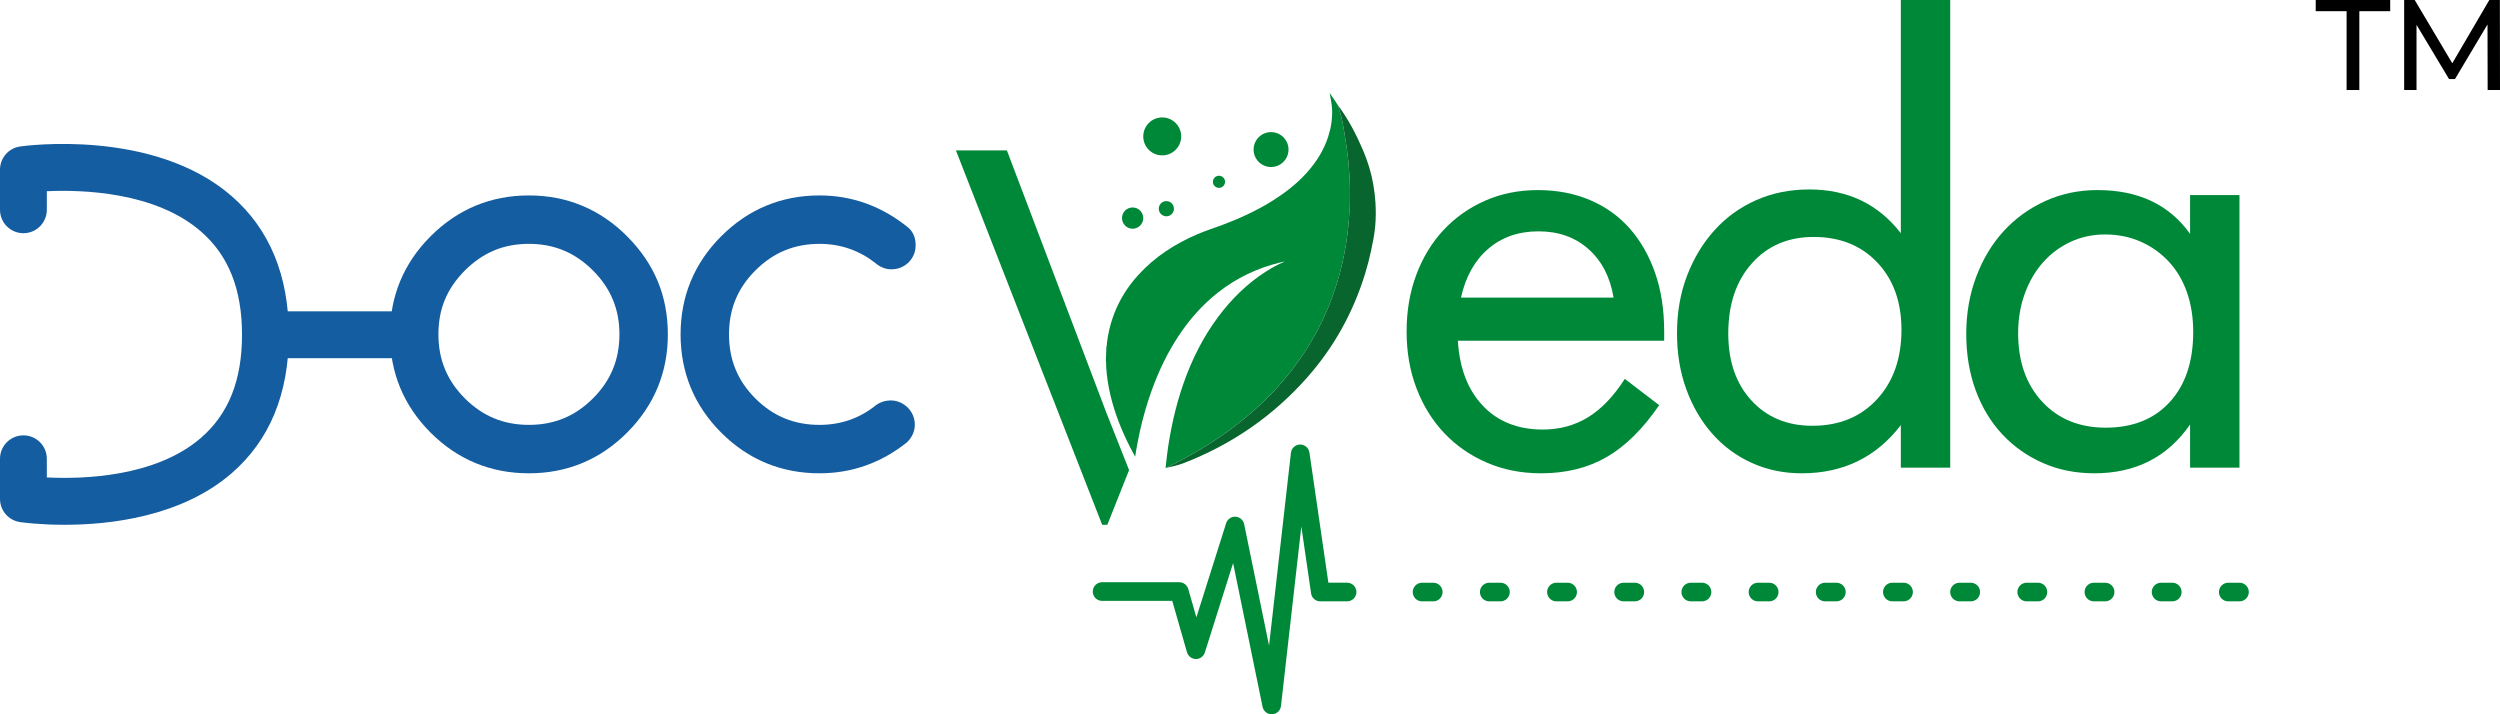 <?xml version="1.0" encoding="utf-8"?>
<!-- Generator: Adobe Illustrator 17.0.0, SVG Export Plug-In . SVG Version: 6.00 Build 0)  -->
<!DOCTYPE svg PUBLIC "-//W3C//DTD SVG 1.1//EN" "http://www.w3.org/Graphics/SVG/1.1/DTD/svg11.dtd">
<svg version="1.1" id="Layer_1" xmlns="http://www.w3.org/2000/svg" xmlns:xlink="http://www.w3.org/1999/xlink" x="0px" y="0px"
	 width="350px" height="100px" viewBox="0 0 350 100" enable-background="new 0 0 350 100" xml:space="preserve">
<g>
	<path fill="#145DA0" d="M87.786,33.074c-3.791-3.791-8.413-5.713-13.738-5.713c-5.34,0-9.97,1.922-13.761,5.713
		c-3.775,3.775-5.69,8.397-5.69,13.737c0,5.356,1.914,9.985,5.69,13.761c3.775,3.775,8.405,5.69,13.761,5.69
		c5.34,0,9.962-1.914,13.738-5.69c3.791-3.791,5.713-8.42,5.713-13.761c0-2.689-0.48-5.201-1.426-7.466
		C91.127,37.083,89.685,34.973,87.786,33.074z M74.049,59.482c-3.539,0-6.471-1.212-8.965-3.706
		c-2.494-2.493-3.706-5.426-3.706-8.965c0-1.78,0.307-3.419,0.911-4.87c0.605-1.453,1.545-2.822,2.795-4.072
		c1.25-1.25,2.624-2.194,4.086-2.807c1.459-0.612,3.1-0.922,4.879-0.922c3.523,0,6.455,1.22,8.965,3.729
		c2.494,2.494,3.706,5.419,3.706,8.942c0,3.539-1.212,6.471-3.706,8.965C80.52,58.27,77.587,59.482,74.049,59.482z"/>
	<path fill="#145DA0" d="M127.058,57.038c-0.301-0.29-0.651-0.526-1.044-0.702c-0.414-0.184-0.861-0.278-1.33-0.278l-0.026,0
		c-0.738,0.021-1.391,0.224-1.942,0.606l-0.057,0.043c-2.27,1.842-4.937,2.776-7.926,2.776c-3.554,0-6.494-1.212-8.988-3.706
		c-2.478-2.478-3.683-5.41-3.683-8.965c0-3.539,1.205-6.463,3.683-8.942c2.51-2.509,5.449-3.729,8.988-3.729
		c1.476,0,2.886,0.231,4.192,0.688c1.3,0.455,2.506,1.116,3.587,1.965c0.693,0.604,1.463,0.91,2.289,0.91
		c0.461,0,0.904-0.086,1.315-0.255c0.415-0.17,0.783-0.414,1.094-0.725c0.309-0.309,0.552-0.67,0.722-1.074
		c0.172-0.408,0.258-0.857,0.258-1.335c0-0.97-0.314-1.766-0.935-2.364l-0.058-0.051c-3.688-3.012-7.882-4.539-12.464-4.539
		c-5.34,0-9.97,1.922-13.761,5.713c-3.775,3.775-5.69,8.397-5.69,13.737c0,5.356,1.914,9.985,5.69,13.761
		c3.775,3.775,8.405,5.69,13.761,5.69c4.517,0,8.63-1.455,12.225-4.324l0.088-0.08c0.682-0.703,1.028-1.514,1.028-2.411
		c0-0.466-0.092-0.915-0.275-1.335C127.618,57.7,127.369,57.338,127.058,57.038z"/>
	<path fill="#145DA0" d="M9.023,73.471c-3.516,0-5.95-0.34-6.219-0.379C1.194,72.856,0,71.475,0,69.848v-5.62
		c0-1.811,1.468-3.278,3.278-3.278s3.278,1.468,3.278,3.278v2.613c4.92,0.248,15.188,0,21.595-5.554
		c3.857-3.343,5.731-8.06,5.731-14.419c0-6.364-1.878-11.093-5.741-14.455c-6.404-5.574-16.658-5.869-21.585-5.641v2.6
		c0,1.811-1.468,3.278-3.278,3.278S0,31.183,0,29.372v-5.62c0-1.632,1.201-3.016,2.817-3.246c0.758-0.108,18.696-2.529,29.605,6.941
		c5.319,4.617,8.016,11.151,8.016,19.421s-2.697,14.794-8.016,19.393C25.383,72.348,15.415,73.47,9.023,73.471z"/>
	<path fill="#145DA0" d="M57.227,50.147H37.156c-1.811,0-3.278-1.468-3.278-3.278c0-1.811,1.468-3.278,3.278-3.278h20.071
		c1.811,0,3.278,1.468,3.278,3.278C60.506,48.679,59.038,50.147,57.227,50.147z"/>
	<g>
		<path fill="#008839" d="M204.102,47.705c0.232,3.852,1.401,6.886,3.501,9.104c2.1,2.219,4.901,3.326,8.403,3.326
			c2.334,0,4.434-0.569,6.303-1.706c1.867-1.138,3.589-2.933,5.164-5.383l4.814,3.676c-2.276,3.326-4.726,5.748-7.353,7.265
			c-2.626,1.517-5.689,2.276-9.19,2.276c-2.744,0-5.267-0.496-7.572-1.488c-2.306-0.992-4.289-2.363-5.952-4.114
			c-1.664-1.75-2.963-3.836-3.895-6.258c-0.934-2.421-1.401-5.091-1.401-8.009c0-2.859,0.451-5.5,1.356-7.922
			c0.904-2.42,2.173-4.507,3.808-6.258c1.633-1.751,3.574-3.121,5.821-4.114c2.245-0.992,4.711-1.488,7.396-1.488
			c2.683,0,5.121,0.468,7.309,1.401c2.188,0.934,4.04,2.262,5.558,3.983c1.517,1.722,2.699,3.794,3.545,6.215
			c0.846,2.422,1.269,5.151,1.269,8.184v1.312H204.102z M225.898,41.665c-0.468-2.858-1.635-5.12-3.501-6.784
			c-1.868-1.663-4.202-2.494-7.003-2.494c-2.801,0-5.15,0.818-7.046,2.451c-1.897,1.634-3.166,3.91-3.808,6.827H225.898z"/>
		<path fill="#008839" d="M266.116,65.474v-5.952c-3.453,4.494-8.076,6.74-13.868,6.74c-2.516,0-4.843-0.481-6.98-1.445
			c-2.136-0.963-3.978-2.319-5.529-4.07c-1.551-1.75-2.766-3.821-3.643-6.214c-0.878-2.392-1.316-5.018-1.316-7.878
			c0-2.918,0.467-5.602,1.404-8.053c0.936-2.451,2.224-4.58,3.862-6.39c1.639-1.808,3.584-3.209,5.837-4.202
			c2.253-0.992,4.726-1.488,7.417-1.488c5.383,0,9.655,2.043,12.815,6.127V0h6.915v65.474H266.116z M266.204,46.174
			c0-3.897-1.128-7.037-3.382-9.422c-2.255-2.386-5.227-3.578-8.916-3.578c-3.574,0-6.458,1.237-8.655,3.708
			c-2.196,2.473-3.293,5.744-3.293,9.814c0,3.898,1.083,7.024,3.25,9.38s5.007,3.533,8.522,3.533c3.748,0,6.765-1.236,9.049-3.708
			C265.062,53.43,266.204,50.187,266.204,46.174z"/>
		<path fill="#008839" d="M306.611,65.474v-6.04c-3.151,4.552-7.616,6.828-13.392,6.828c-2.626,0-5.033-0.481-7.222-1.445
			c-2.188-0.963-4.085-2.304-5.69-4.026c-1.606-1.721-2.845-3.778-3.72-6.171c-0.875-2.392-1.313-5.018-1.313-7.878
			c0-2.858,0.466-5.528,1.401-8.009c0.932-2.48,2.217-4.609,3.851-6.39c1.633-1.779,3.574-3.18,5.821-4.201
			c2.246-1.021,4.683-1.532,7.309-1.532c5.719,0,10.036,2.043,12.955,6.127V27.31h6.915v38.164H306.611z M307.049,46.48
			c0-2.042-0.293-3.895-0.876-5.558c-0.584-1.664-1.43-3.092-2.538-4.289c-1.109-1.195-2.422-2.13-3.939-2.801
			c-1.518-0.67-3.181-1.007-4.989-1.007c-1.751,0-3.371,0.35-4.859,1.05c-1.488,0.7-2.772,1.664-3.851,2.889
			c-1.08,1.226-1.925,2.685-2.538,4.377c-0.613,1.693-0.919,3.532-0.919,5.515c0,3.969,1.123,7.164,3.37,9.585
			c2.245,2.422,5.208,3.632,8.885,3.632c3.793,0,6.784-1.195,8.972-3.589C305.955,53.891,307.049,50.623,307.049,46.48z"/>
	</g>
	<g>
		<g>
			<polygon fill="#008839" points="158.07,65.812 155.026,73.471 154.305,73.471 133.83,21.058 140.967,21.058 154.882,57.754 			
				"/>
		</g>
	</g>
	<g>
		<path fill="#008839" d="M162.6,21.75c-1.469-0.06-2.599-1.287-2.541-2.757c0.058-1.473,1.295-2.611,2.769-2.548
			c1.458,0.062,2.601,1.308,2.537,2.768C165.302,20.677,164.066,21.811,162.6,21.75z"/>
		<path fill="#008839" d="M175.507,20.85c0.049-1.353,1.18-2.403,2.533-2.353c1.348,0.05,2.404,1.19,2.351,2.539
			c-0.053,1.348-1.191,2.397-2.544,2.344C176.504,23.328,175.458,22.196,175.507,20.85z"/>
		<path fill="#008839" d="M157.082,30.476c0.031-0.828,0.716-1.462,1.544-1.43c0.823,0.032,1.463,0.726,1.43,1.549
			c-0.033,0.812-0.728,1.455-1.54,1.426C157.691,31.99,157.05,31.3,157.082,30.476z"/>
		<path fill="#008839" d="M164.351,29.263c-0.023,0.583-0.515,1.04-1.097,1.02c-0.586-0.02-1.053-0.525-1.026-1.11
			c0.027-0.583,0.519-1.039,1.1-1.018C163.918,28.175,164.375,28.67,164.351,29.263z"/>
		<path fill="#008839" d="M170.69,24.604c0.472,0.018,0.841,0.416,0.82,0.884c-0.02,0.462-0.411,0.826-0.876,0.815
			c-0.468-0.012-0.843-0.409-0.828-0.878C169.821,24.955,170.218,24.586,170.69,24.604z"/>
		<path fill="#008839" d="M188.985,28.503c0.013-0.677,0.019-1.355,0.01-2.032c-0.008-0.595-0.025-1.191-0.064-1.784
			c-0.046-0.705-0.098-1.41-0.167-2.114c-0.103-1.051-0.242-2.096-0.414-3.137c-0.169-1.021-0.312-2.033-0.559-3.039
			c-0.197-0.829-0.455-1.584-0.521-1.714l0,0l0,0c-0.299-0.49-0.619-0.965-0.957-1.429c-0.036-0.049-0.169-0.24-0.169-0.24
			c-0.006,0.027,0.327,1.544,0.352,2.264c0.046,1.313-0.144,2.595-0.547,3.845c-0.621,1.926-1.677,3.594-3.027,5.085
			c-1.352,1.494-2.921,2.726-4.618,3.801c-2.256,1.43-4.669,2.539-7.163,3.478c-1.159,0.436-2.343,0.805-3.483,1.293
			c-3.162,1.353-5.997,3.18-8.322,5.744c-1.53,1.687-2.706,3.591-3.479,5.739c-0.437,1.212-0.732,2.456-0.886,3.735
			c-0.021,0.178,0,0.365-0.077,0.535l-0.075,2.037c0.037,0.019,0.028,0.054,0.029,0.085c-0.002,0.582,0.043,1.162,0.105,1.739
			c0.141,1.309,0.396,2.596,0.745,3.865c0.705,2.56,1.757,4.975,3.019,7.305c0.061,0.112,0.123,0.222,0.208,0.375
			c0.048-0.316,0.083-0.587,0.131-0.856c0.175-0.983,0.363-1.964,0.584-2.938c0.416-1.832,0.933-3.634,1.567-5.401
			c0.979-2.728,2.214-5.331,3.818-7.751c1.521-2.293,3.322-4.333,5.489-6.039c2.595-2.042,5.509-3.425,8.712-4.208
			c0.188-0.046,0.377-0.083,0.566-0.125c-0.016,0.039-0.039,0.052-0.063,0.062c-0.876,0.367-1.703,0.824-2.501,1.336
			c-2.608,1.673-4.783,3.806-6.636,6.277c-2.151,2.87-3.733,6.038-4.914,9.415c-0.574,1.641-1.042,3.312-1.423,5.009
			c-0.204,0.912-0.386,1.828-0.543,2.749c-0.123,0.721-0.228,1.445-0.32,2.171c-0.08,0.625-0.15,1.251-0.216,1.877
			c0.457-0.191,0.894-0.425,1.334-0.649c0.757-0.385,1.507-0.785,2.246-1.205c0.992-0.563,1.969-1.149,2.926-1.769
			c0.686-0.443,1.358-0.907,2.026-1.376c0.576-0.404,1.134-0.832,1.687-1.267c0.676-0.532,1.335-1.083,1.985-1.648
			c0.574-0.499,1.13-1.016,1.678-1.543c0.6-0.577,1.178-1.178,1.737-1.796c0.861-0.952,1.68-1.94,2.45-2.968
			c0.826-1.103,1.587-2.249,2.292-3.433c0.705-1.185,1.336-2.409,1.907-3.664c0.702-1.544,1.294-3.127,1.783-4.751
			c0.361-1.197,0.667-2.406,0.913-3.632c0.139-0.693,0.263-1.389,0.367-2.088c0.089-0.599,0.171-1.199,0.23-1.802
			c0.038-0.385,0.066-0.771,0.11-1.154c0.047-0.408,0.026-0.819,0.077-1.224C188.968,29.201,188.978,28.852,188.985,28.503z"/>
		<path fill="#08652D" d="M192.527,31.688c-0.102,1.138-0.326,2.254-0.567,3.37c-0.239,1.106-0.517,2.2-0.85,3.28
			c-1.665,5.395-4.336,10.235-8.07,14.471c-4.79,5.433-10.594,9.419-17.343,12.037c-0.803,0.311-2.055,0.583-2.52,0.672l0,0
			c0.457-0.191,0.894-0.425,1.334-0.649c0.757-0.385,1.507-0.785,2.246-1.205c0.992-0.563,1.969-1.149,2.926-1.769
			c0.686-0.443,1.358-0.907,2.026-1.376c0.576-0.404,1.134-0.832,1.687-1.267c0.676-0.532,1.335-1.083,1.985-1.648
			c0.574-0.499,1.13-1.016,1.678-1.543c0.6-0.577,1.178-1.178,1.737-1.796c0.861-0.952,1.68-1.94,2.45-2.968
			c0.826-1.103,1.587-2.249,2.292-3.433c0.705-1.185,1.336-2.409,1.907-3.664c0.702-1.544,1.294-3.127,1.783-4.751
			c0.361-1.197,0.667-2.406,0.913-3.632c0.139-0.693,0.263-1.389,0.367-2.088c0.089-0.599,0.171-1.199,0.23-1.802
			c0.038-0.385,0.066-0.771,0.11-1.154c0.047-0.408,0.026-0.819,0.077-1.224c0.043-0.349,0.054-0.698,0.061-1.047
			c0.013-0.677,0.019-1.355,0.01-2.032c-0.008-0.595-0.025-1.191-0.064-1.784c-0.046-0.705-0.098-1.41-0.167-2.114
			c-0.103-1.051-0.242-2.096-0.414-3.137c-0.169-1.021-0.312-2.033-0.559-3.039c-0.197-0.829-0.455-1.584-0.521-1.714l0.048,0.064
			l0.032,0.042l0.002,0.003c1.449,1.944,2.55,4.079,3.496,6.303c0.661,1.553,1.145,3.154,1.428,4.817
			c0.136,0.8,0.231,1.605,0.284,2.416C192.633,29.45,192.628,30.57,192.527,31.688z"/>
	</g>
	<path fill="#008839" d="M313.526,84.191h-1.568c-0.722,0-1.306-0.585-1.306-1.306s0.585-1.306,1.306-1.306h1.568
		c0.722,0,1.306,0.585,1.306,1.306S314.247,84.191,313.526,84.191z M304.12,84.191h-1.568c-0.722,0-1.306-0.585-1.306-1.306
		s0.585-1.306,1.306-1.306h1.568c0.722,0,1.306,0.585,1.306,1.306S304.841,84.191,304.12,84.191z M294.714,84.191h-1.568
		c-0.722,0-1.306-0.585-1.306-1.306s0.585-1.306,1.306-1.306h1.568c0.722,0,1.306,0.585,1.306,1.306S295.436,84.191,294.714,84.191z
		 M285.308,84.191h-1.568c-0.722,0-1.306-0.585-1.306-1.306s0.585-1.306,1.306-1.306h1.568c0.722,0,1.306,0.585,1.306,1.306
		S286.03,84.191,285.308,84.191z M275.903,84.191h-1.568c-0.722,0-1.306-0.585-1.306-1.306s0.585-1.306,1.306-1.306h1.568
		c0.722,0,1.306,0.585,1.306,1.306S276.624,84.191,275.903,84.191z M266.497,84.191h-1.568c-0.722,0-1.306-0.585-1.306-1.306
		s0.585-1.306,1.306-1.306h1.568c0.722,0,1.306,0.585,1.306,1.306S267.218,84.191,266.497,84.191z M257.091,84.191h-1.568
		c-0.722,0-1.306-0.585-1.306-1.306s0.585-1.306,1.306-1.306h1.568c0.722,0,1.306,0.585,1.306,1.306S257.813,84.191,257.091,84.191z
		 M247.685,84.191h-1.568c-0.722,0-1.306-0.585-1.306-1.306s0.585-1.306,1.306-1.306h1.568c0.722,0,1.306,0.585,1.306,1.306
		S248.407,84.191,247.685,84.191z M238.28,84.191h-1.568c-0.722,0-1.306-0.585-1.306-1.306s0.585-1.306,1.306-1.306h1.568
		c0.722,0,1.306,0.585,1.306,1.306S239.001,84.191,238.28,84.191z M228.874,84.191h-1.568c-0.722,0-1.306-0.585-1.306-1.306
		s0.585-1.306,1.306-1.306h1.568c0.722,0,1.306,0.585,1.306,1.306S229.595,84.191,228.874,84.191z M219.468,84.191H217.9
		c-0.722,0-1.306-0.585-1.306-1.306s0.585-1.306,1.306-1.306h1.568c0.722,0,1.306,0.585,1.306,1.306S220.19,84.191,219.468,84.191z
		 M210.062,84.191h-1.568c-0.722,0-1.306-0.585-1.306-1.306s0.585-1.306,1.306-1.306h1.568c0.722,0,1.306,0.585,1.306,1.306
		S210.784,84.191,210.062,84.191z M200.656,84.191h-1.568c-0.722,0-1.306-0.585-1.306-1.306s0.585-1.306,1.306-1.306h1.568
		c0.722,0,1.306,0.585,1.306,1.306S201.378,84.191,200.656,84.191z"/>
	<path fill="#008839" d="M178.039,100c-0.617,0-1.154-0.434-1.279-1.044l-4.126-20.122l-3.955,12.515
		c-0.173,0.549-0.692,0.923-1.263,0.913c-0.576-0.008-1.08-0.392-1.238-0.946l-2.063-7.192h-9.822c-0.722,0-1.306-0.585-1.306-1.306
		s0.585-1.306,1.306-1.306h10.806c0.583,0,1.095,0.386,1.256,0.946l1.139,3.971l4.163-13.177c0.179-0.567,0.715-0.947,1.313-0.911
		c0.594,0.031,1.092,0.459,1.212,1.042l3.485,16.996l3.062-26.986c0.074-0.652,0.621-1.149,1.277-1.159l0.021,0
		c0.648,0,1.199,0.475,1.293,1.118l2.653,18.226h2.619c0.722,0,1.306,0.585,1.306,1.306s-0.585,1.306-1.306,1.306h-3.749
		c-0.649,0-1.199-0.476-1.293-1.118l-1.362-9.359l-2.851,25.127c-0.072,0.638-0.598,1.129-1.24,1.158
		C178.078,99.999,178.059,100,178.039,100z"/>
</g>
<g>
	<path d="M328.523,1.566h-4.321V0h10.425v1.566h-4.321v11.037h-1.782V1.566z"/>
	<path d="M348.271,12.604l-0.019-9.183l-4.555,7.652h-0.828l-4.556-7.599v9.129h-1.729V0h1.477l5.258,8.858L348.506,0h1.476
		L350,12.604H348.271z"/>
</g>
</svg>

